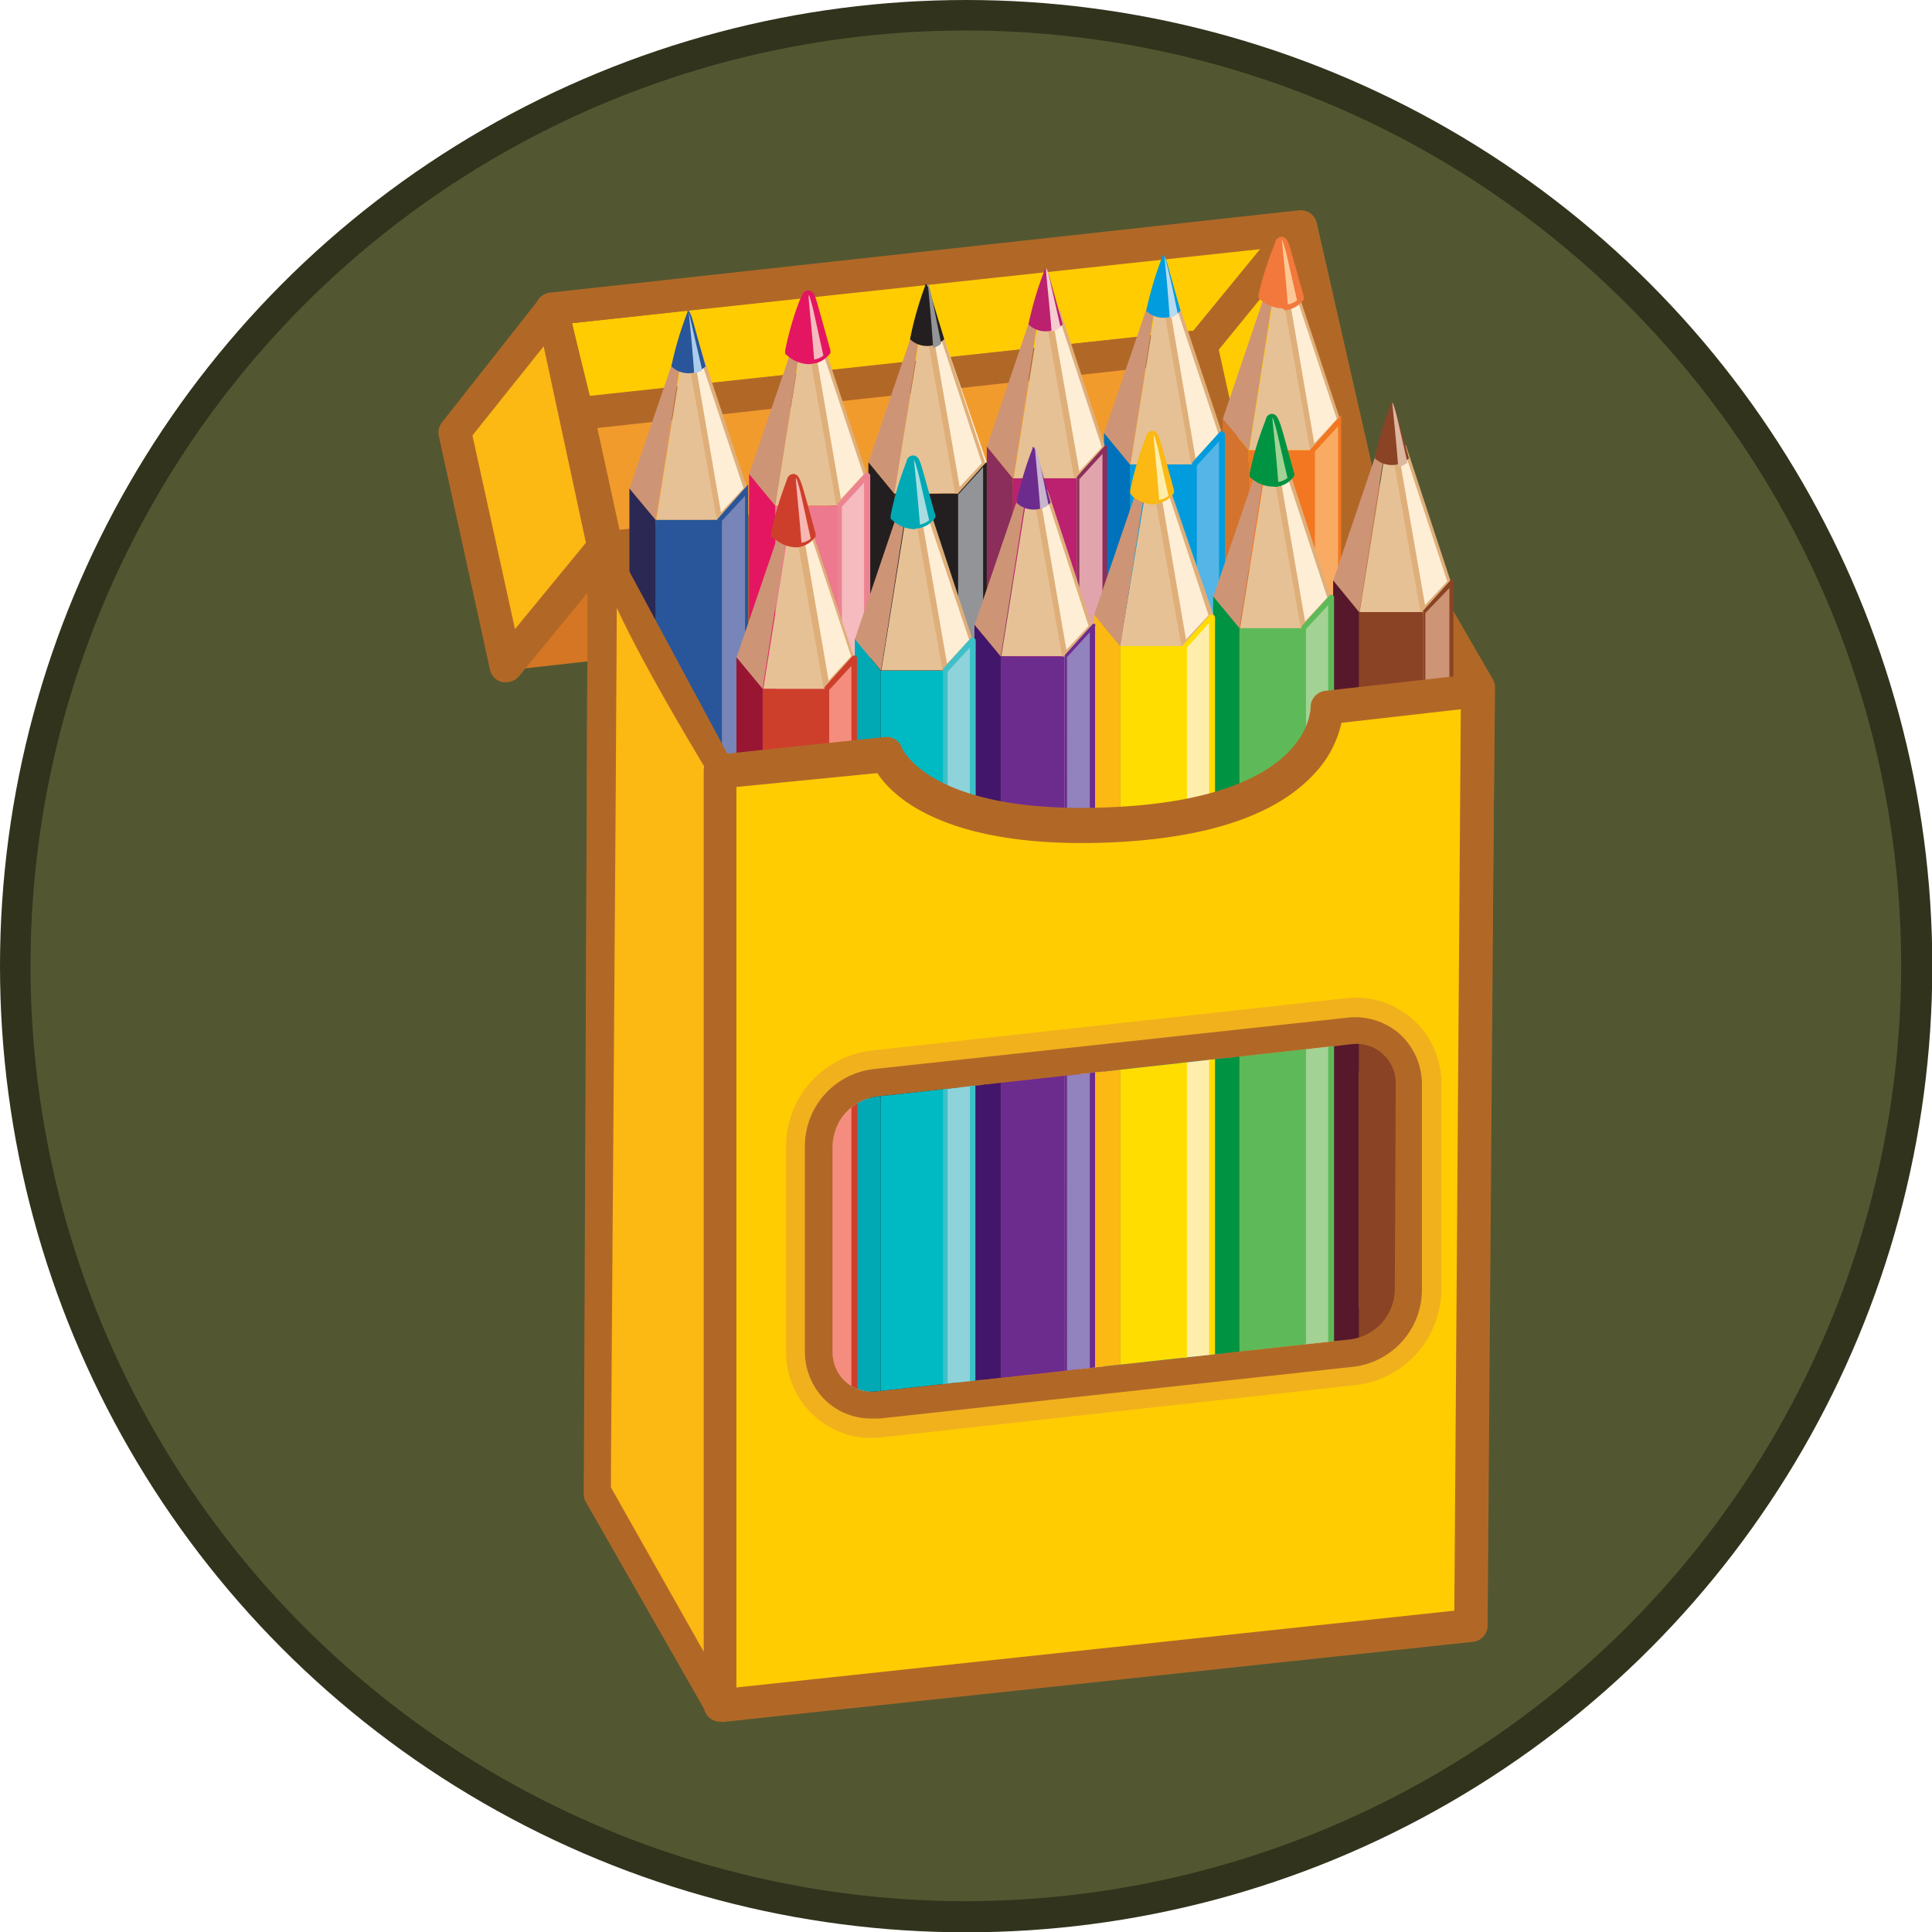 <svg id="Layer_1" data-name="Layer 1" xmlns="http://www.w3.org/2000/svg" xmlns:xlink="http://www.w3.org/1999/xlink" viewBox="0 0 62.65 62.65"><defs><style>.cls-1{fill:none;}.cls-2{fill:#31331c;}.cls-3{fill:#525731;}.cls-4{fill:#d47624;}.cls-10,.cls-12,.cls-13,.cls-15,.cls-16,.cls-18,.cls-22,.cls-23,.cls-26,.cls-28,.cls-32,.cls-33,.cls-37,.cls-38,.cls-4,.cls-42,.cls-43,.cls-47,.cls-48,.cls-5,.cls-52,.cls-54,.cls-57,.cls-60,.cls-61,.cls-65,.cls-67,.cls-7,.cls-71,.cls-73{fill-rule:evenodd;}.cls-11,.cls-5{fill:#ffcc02;}.cls-6{fill:#b16827;}.cls-7,.cls-8{fill:#fcb813;}.cls-9{fill:#efa41f;}.cls-10{fill:#f29b2d;}.cls-12{fill:#e6c195;}.cls-13{fill:#ffeed6;}.cls-14{fill:#dfaf7a;}.cls-15,.cls-51{fill:#ce9476;}.cls-16,.cls-17{fill:#f3783b;}.cls-18{fill:#fcc895;}.cls-19{fill:#f37721;}.cls-20{fill:#d4732e;}.cls-21{fill:#f9ab64;}.cls-22,.cls-24{fill:#231f20;}.cls-23,.cls-25{fill:#929497;}.cls-26,.cls-27{fill:#e41661;}.cls-28,.cls-30{fill:#f5bbbe;}.cls-29{fill:#ec798d;}.cls-31{fill:#ed8291;}.cls-32,.cls-34{fill:#29569a;}.cls-33{fill:#abcdec;}.cls-35{fill:#2b2954;}.cls-36{fill:#7885b8;}.cls-37,.cls-39{fill:#009cdd;}.cls-38{fill:#b7daf3;}.cls-40{fill:#0071bb;}.cls-41{fill:#54b5e6;}.cls-42,.cls-44{fill:#bb216f;}.cls-43{fill:#f6ccd1;}.cls-45{fill:#8b2e5b;}.cls-46{fill:#e1a4ac;}.cls-47,.cls-49{fill:#8a4324;}.cls-48{fill:#ddb7a0;}.cls-50{fill:#57182c;}.cls-52,.cls-53{fill:#009342;}.cls-54,.cls-56{fill:#a2d294;}.cls-55{fill:#5eba59;}.cls-57,.cls-59{fill:#ffeeab;}.cls-58{fill:#fd0;}.cls-60,.cls-62{fill:#6c2c8e;}.cls-61{fill:#cbb4ce;}.cls-63{fill:#42166a;}.cls-64{fill:#9282bd;}.cls-65,.cls-66{fill:#00a9b4;}.cls-67{fill:#a8dce1;}.cls-68{fill:#00bac3;}.cls-69{fill:#8dd3d9;}.cls-70{fill:#3ec0c9;}.cls-71,.cls-72{fill:#ce3f2b;}.cls-73{fill:#f8b7b3;}.cls-74{fill:#991633;}.cls-75{fill:#f48d7d;}.cls-76{fill:#f1b11c;}.cls-77{clip-path:url(#clip-path);}</style><clipPath id="clip-path"><path class="cls-1" d="M45.23,41.82a1.65,1.65,0,0,1-1.42,1.61L28.4,45.12A1.27,1.27,0,0,1,27,43.83l0-6.66a1.65,1.65,0,0,1,1.42-1.61l15.41-1.7a1.27,1.27,0,0,1,1.43,1.29Z"/></clipPath></defs><title>left pencil-icon</title><circle class="cls-2" cx="31.33" cy="31.33" r="31.33"/><path class="cls-3" d="M31.33,61.65A30.33,30.33,0,1,1,61.65,31.33,30.36,30.36,0,0,1,31.33,61.65Z"/><polygon class="cls-4" points="35.63 15.22 36.57 19.49 16.34 21.75 15.4 17.41 35.63 15.22"/><polygon class="cls-5" points="19.67 17.79 43.95 15.14 42.18 7.35 17.9 10.02 19.67 17.79"/><path class="cls-6" d="M19.67,18.32a.53.53,0,0,1-.52-.41l-1.77-7.77a.53.53,0,0,1,.46-.65L42.12,6.82a.53.53,0,0,1,.58.41L44.47,15a.53.53,0,0,1-.46.65L19.73,18.31Zm-1.12-7.84,1.53,6.72L43.3,14.67,41.77,7.93Z"/><polygon class="cls-7" points="17.9 10.02 14.75 14.01 16.41 21.59 19.57 17.74 17.9 10.02"/><path class="cls-6" d="M16.41,22.12h-.12a.53.53,0,0,1-.4-.4l-1.66-7.58a.53.53,0,0,1,.1-.44l3.15-4a.53.53,0,0,1,.94.22l1.67,7.72a.53.53,0,0,1-.11.45l-3.16,3.85A.53.53,0,0,1,16.41,22.12Zm-1.09-8L16.7,20.4,19,17.6l-1.37-6.37Z"/><polygon class="cls-1" points="16.64 20.55 19.11 17.65 17.67 10.97 15.21 14.12 16.64 20.55"/><polygon class="cls-8" points="24.89 29.71 35.57 28.5 36.92 26.86 24.55 28.25 24.89 29.71"/><path class="cls-9" d="M24.42,30.36l-.62-2.63L38.32,26.1l-2.44,3Zm.86-1.59.06.28,9.91-1.12.25-.3Z"/><path class="cls-6" d="M18.72,13.94a.52.52,0,0,1-.51-.4l-.83-3.39a.52.52,0,0,1,.45-.65L42,6.89a.52.52,0,0,1,.46.85l-3.11,3.81a.52.52,0,0,1-.35.19L18.78,13.93Zm-.17-3.46.58,2.37,19.56-2.12,2.17-2.65Z"/><polygon class="cls-10" points="38.95 11.22 39.9 15.49 19.67 17.76 18.72 13.41 38.95 11.22"/><path class="cls-6" d="M19.25,18.34l-1.17-5.39,21.29-2.3L40.55,16Zm.12-4.46.72,3.3L39.25,15l-.71-3.23Z"/><polygon class="cls-11" points="19.55 17.98 19.43 48.47 23.31 55.25 47.63 52.7 47.94 22.25 43.98 15.32 19.55 17.98"/><path class="cls-6" d="M23.31,55.75a.5.5,0,0,1-.43-.25L19,48.71a.5.5,0,0,1-.07-.25L19.06,18a.5.5,0,0,1,.44-.49l24.42-2.65a.5.5,0,0,1,.49.25l4,6.92a.5.5,0,0,1,.07.25l-.31,30.46a.5.5,0,0,1-.45.49L23.36,55.75Zm-3.38-7.42,3.65,6.39,23.55-2.47.3-29.88L43.7,15.85,20.05,18.42Z"/><polygon class="cls-6" points="47.94 22.25 36.82 30.11 23.47 24.99 19.55 17.98 43.98 15.32 47.94 22.25"/><path class="cls-12" d="M41.64,9.21a1.06,1.06,0,0,0-.27,0h0l-.86,5.39,2.09,0-.92-5.39Z"/><path class="cls-13" d="M43.45,13.61,42,9.29a1.48,1.48,0,0,0-.37-.07l.92,5.36Z"/><path class="cls-14" d="M42.51,14.76l-1-5.64h.11A1.55,1.55,0,0,1,42,9.2h0l1.46,4.42Zm-.76-5.45.87,5.07.73-.79-1.4-4.23Z"/><polygon class="cls-15" points="41.1 9.31 39.65 13.59 40.5 14.6 41.34 9.23 41.1 9.31"/><path class="cls-16" d="M42.11,9.62a.8.8,0,0,1-1.11,0,11.12,11.12,0,0,1,.52-1.75c0-.14.1,0,.16.21S42.11,9.62,42.11,9.62Z"/><path class="cls-17" d="M41.6,10a1.11,1.11,0,0,1-.71-.27l-.08-.07,0-.1A10,10,0,0,1,41.3,8l.05-.14a.22.22,0,0,1,.2-.18c.16,0,.22.15.28.34s.43,1.54.45,1.6l0,.09-.06.07a.81.81,0,0,1-.57.28Zm-.4-.48a.75.75,0,0,0,.44.12.49.49,0,0,0,.26-.09c-.09-.35-.26-1-.35-1.27A9.34,9.34,0,0,0,41.2,9.54Z"/><path class="cls-18" d="M42.06,9.74a.65.65,0,0,1-.3.13c-.07-.93-.18-1.92-.19-2.06s.12.31.16.48Z"/><rect class="cls-19" x="40.49" y="14.6" width="2.08" height="30.72"/><polygon class="cls-20" points="40.49 45.33 39.65 44.18 39.65 13.58 40.49 14.6 40.49 45.33"/><polygon class="cls-21" points="43.46 44.18 42.57 45.3 42.56 14.6 43.46 13.63 43.46 44.18"/><path class="cls-19" d="M42.49,45.51V14.58l1-1.13V44.21Zm.15-30.87V45.09l.75-.93V13.82Z"/><path class="cls-12" d="M30.15,10.62a1.07,1.07,0,0,0-.27,0h0L29,16l2.09,0-.92-5.39Z"/><path class="cls-13" d="M32,15,30.52,10.7a1.48,1.48,0,0,0-.37-.07L31.08,16Z"/><path class="cls-14" d="M31,16.17l-1-5.64h.11a1.57,1.57,0,0,1,.39.08h0l1.46,4.44Zm-.76-5.45.88,5.07.72-.77-1.4-4.26Z"/><polygon class="cls-15" points="29.61 10.72 28.16 15 29 16.01 29.85 10.64 29.61 10.72"/><path class="cls-22" d="M30.62,11a.81.81,0,0,1-1.11,0A11.14,11.14,0,0,1,30,9.27c0-.14.1,0,.16.21S30.62,11,30.62,11Z"/><path class="cls-23" d="M30.52,11.14a.55.55,0,0,1-.26.14c-.06-.93-.16-1.92-.17-2.06s.11.31.14.48Z"/><rect class="cls-24" x="29" y="16.01" width="2.08" height="30.72"/><polygon class="cls-24" points="29 46.74 28.16 45.59 28.16 14.99 29 16.01 29 46.74"/><polygon class="cls-25" points="31.97 45.59 31.07 46.71 31.07 16.01 31.97 15.04 31.97 45.59"/><path class="cls-24" d="M31.07,46.76h0a0,0,0,0,1,0,0V16a0,0,0,0,1,0,0l.9-1A0,0,0,0,1,32,15V45.59a0,0,0,0,1,0,0l-.9,1.12Zm0-30.72V46.58l.81-1V15.15Z"/><path class="cls-12" d="M26.29,11A1.07,1.07,0,0,0,26,11h0l-.86,5.39,2.09,0L26.29,11Z"/><path class="cls-13" d="M28.09,15.41l-1.44-4.33a1.48,1.48,0,0,0-.37-.07l.92,5.36Z"/><path class="cls-14" d="M27.15,16.56l-1-5.65h.11a1.55,1.55,0,0,1,.39.08h0l1.47,4.42ZM26.4,11.1l.87,5.08.73-.79-1.41-4.24Z"/><polygon class="cls-15" points="25.75 11.1 24.29 15.38 25.14 16.4 25.98 11.03 25.75 11.1"/><path class="cls-26" d="M26.76,11.41a.8.8,0,0,1-1.11,0,11.15,11.15,0,0,1,.52-1.75c0-.14.1,0,.16.21S26.76,11.41,26.76,11.41Z"/><path class="cls-27" d="M26.25,11.81a1.11,1.11,0,0,1-.71-.27l-.08-.07,0-.1a10.08,10.08,0,0,1,.47-1.63L26,9.6a.22.22,0,0,1,.2-.18c.18,0,.22.15.28.34s.43,1.54.45,1.6l0,.09-.06.07a.81.81,0,0,1-.57.28Zm-.4-.48a.74.74,0,0,0,.44.12.49.49,0,0,0,.26-.09c-.09-.35-.26-1-.35-1.27A9.37,9.37,0,0,0,25.85,11.33Z"/><path class="cls-28" d="M26.7,11.53a.65.65,0,0,1-.3.13c-.07-.93-.18-1.92-.18-2.06s.12.31.16.48Z"/><rect class="cls-29" x="25.14" y="16.4" width="2.08" height="30.72"/><polygon class="cls-27" points="25.14 47.12 24.29 45.97 24.29 15.37 25.14 16.4 25.14 47.12"/><polygon class="cls-30" points="28.11 45.97 27.22 47.1 27.21 16.4 28.11 15.42 28.11 45.97"/><path class="cls-31" d="M27.22,47.19h0a.09.09,0,0,1-.06-.08V16.4a.09.09,0,0,1,0-.06l.9-1a.09.09,0,0,1,.1,0,.09.09,0,0,1,.06.08V46a.09.09,0,0,1,0,.05l-.89,1.13A.09.09,0,0,1,27.22,47.19Zm.08-30.76V46.85l.72-.91V15.65Z"/><path class="cls-12" d="M22.41,11.47a1.07,1.07,0,0,0-.27,0h0l-.86,5.39,2.09,0-.92-5.39Z"/><path class="cls-13" d="M24.22,15.88l-1.44-4.33a1.48,1.48,0,0,0-.37-.07l.92,5.36Z"/><path class="cls-14" d="M23.27,17l-1-5.64h.11a1.58,1.58,0,0,1,.39.08h0l1.47,4.42Zm-.76-5.45.87,5.07.73-.79-1.41-4.24Z"/><polygon class="cls-15" points="21.87 11.57 20.41 15.85 21.26 16.86 22.11 11.49 21.87 11.57"/><path class="cls-32" d="M22.88,11.88a.8.8,0,0,1-1.11,0,11.15,11.15,0,0,1,.52-1.75c0-.14.1,0,.16.21S22.88,11.88,22.88,11.88Z"/><path class="cls-33" d="M22.77,12a.54.54,0,0,1-.26.1c-.07-1-.18-2-.18-2Z"/><rect class="cls-34" x="21.26" y="16.86" width="2.08" height="30.72"/><polygon class="cls-35" points="21.26 47.59 20.41 46.44 20.41 15.84 21.26 16.86 21.26 47.59"/><polygon class="cls-36" points="24.23 46.44 23.33 47.57 23.33 16.86 24.23 15.89 24.23 46.44"/><path class="cls-34" d="M23.26,47.78V16.84l1-1.13V46.47Zm.15-30.89V47.36l.75-.94V16.08Z"/><path class="cls-12" d="M37.79,9.67a1.07,1.07,0,0,0-.27,0h0l-.86,5.39,2.09,0L37.8,9.67Z"/><path class="cls-13" d="M39.62,14.09,38.17,9.75a1.48,1.48,0,0,0-.37-.07l.92,5.39Z"/><path class="cls-14" d="M38.66,15.25l-1-5.68h.11a1.57,1.57,0,0,1,.39.08h0l1.48,4.43ZM37.9,9.77l.87,5.1.74-.81L38.1,9.82Z"/><polygon class="cls-15" points="37.26 9.77 35.8 14.05 36.65 15.06 37.49 9.69 37.26 9.77"/><path class="cls-37" d="M38.28,10.08a.8.8,0,0,1-1.11,0,11.16,11.16,0,0,1,.52-1.75c0-.14.1,0,.16.21S38.28,10.08,38.28,10.08Z"/><path class="cls-38" d="M38.19,10.17a.54.54,0,0,1-.26.13c-.06-.91-.17-2-.17-2S37.91,8.76,38.19,10.17Z"/><rect class="cls-39" x="36.64" y="15.06" width="2.07" height="30.72"/><polygon class="cls-40" points="36.64 45.79 35.8 44.64 35.8 14.04 36.64 15.06 36.64 45.79"/><polygon class="cls-41" points="39.62 44.64 38.72 45.78 38.72 15.06 39.62 14.09 39.62 44.64"/><path class="cls-39" d="M38.72,45.87h0a.09.09,0,0,1-.06-.08V15.06a.09.09,0,0,1,0-.06l.9-1a.09.09,0,0,1,.1,0,.09.09,0,0,1,.06.08V44.64a.09.09,0,0,1,0,.05l-.9,1.14A.09.09,0,0,1,38.72,45.87Zm.09-30.77V45.53l.72-.92V14.31Z"/><path class="cls-12" d="M34,10.12a1.06,1.06,0,0,0-.27,0h0l-.86,5.39,2.09,0L34,10.12Z"/><path class="cls-13" d="M35.79,14.53l-1.43-4.34a1.48,1.48,0,0,0-.37-.07l.92,5.37Z"/><path class="cls-14" d="M34.86,15.67l-1-5.65H34a1.57,1.57,0,0,1,.39.08h0v0l1.44,4.38Zm-.75-5.46L35,15.29l.73-.79-1.4-4.24Z"/><polygon class="cls-15" points="33.45 10.21 32 14.49 32.85 15.51 33.69 10.14 33.45 10.21"/><path class="cls-42" d="M34.46,10.52a.8.8,0,0,1-1.11,0,11.13,11.13,0,0,1,.52-1.75c0-.14.1,0,.16.21S34.46,10.52,34.46,10.52Z"/><path class="cls-43" d="M34.39,10.61a.64.64,0,0,1-.29.13c-.07-.88-.18-1.83-.18-2s.12.3.15.45Z"/><rect class="cls-44" x="32.84" y="15.51" width="2.08" height="30.72"/><polygon class="cls-45" points="32.84 46.23 32 45.08 32 14.48 32.84 15.51 32.84 46.23"/><polygon class="cls-46" points="35.81 45.08 34.92 46.21 34.92 15.51 35.81 14.54 35.81 45.08"/><path class="cls-45" d="M34.92,46.29h0a.07.07,0,0,1,0-.07V15.51a.07.07,0,0,1,0-.05l.9-1a.07.07,0,0,1,.08,0,.07.07,0,0,1,0,.07V45.08a.07.07,0,0,1,0,0L35,46.26A.07.07,0,0,1,34.92,46.29ZM35,15.54V46l.75-.94V14.72Z"/><path class="cls-12" d="M45.22,14.46a1.06,1.06,0,0,0-.27,0h0l-.86,5.39,2.09,0-.92-5.39Z"/><path class="cls-13" d="M47,18.88l-1.43-4.35a1.48,1.48,0,0,0-.37-.07l.93,5.36Z"/><path class="cls-14" d="M46.09,20l-1-5.64h.11a1.55,1.55,0,0,1,.39.08h0l1.46,4.44Zm-.76-5.45.88,5.07.72-.77-1.4-4.26Z"/><polygon class="cls-15" points="44.68 14.55 43.23 18.84 44.08 19.85 44.92 14.48 44.68 14.55"/><path class="cls-47" d="M45.69,14.86a.81.81,0,0,1-1.11,0,11.14,11.14,0,0,1,.52-1.75c0-.14.1,0,.16.21S45.69,14.86,45.69,14.86Z"/><path class="cls-48" d="M45.64,15a.64.64,0,0,1-.3.14c-.07-.93-.18-1.92-.19-2.06s.12.31.16.48Z"/><rect class="cls-49" x="44.07" y="19.85" width="2.08" height="30.72"/><polygon class="cls-50" points="44.07 50.58 43.23 49.43 43.23 18.82 44.07 19.85 44.07 50.58"/><polygon class="cls-51" points="47.04 49.43 46.15 50.55 46.15 19.85 47.04 18.88 47.04 49.43"/><path class="cls-49" d="M46.15,50.62h0a.07.07,0,0,1,0-.07V19.85a.07.07,0,0,1,0-.05l.9-1a.07.07,0,0,1,.08,0,.07.07,0,0,1,0,.07V49.43a.08.08,0,0,1,0,0l-.9,1.12A.07.07,0,0,1,46.15,50.62Zm.07-30.74V50.34L47,49.4V19.07Z"/><path class="cls-12" d="M41.34,15a1.07,1.07,0,0,0-.27,0h0l-.86,5.39,2.09,0L41.34,15Z"/><path class="cls-13" d="M43.14,19.4l-1.43-4.34a1.48,1.48,0,0,0-.37-.07l.92,5.35Z"/><path class="cls-14" d="M42.21,20.52l-1-5.64h.11a1.55,1.55,0,0,1,.39.08h0v0l1.44,4.39Zm-.76-5.44.87,5.07.72-.77-1.4-4.25Z"/><polygon class="cls-15" points="40.8 15.07 39.34 19.36 40.19 20.37 41.04 15 40.8 15.07"/><path class="cls-52" d="M41.81,15.39a.8.8,0,0,1-1.11,0,11.16,11.16,0,0,1,.52-1.75c0-.14.1,0,.16.21S41.81,15.39,41.81,15.39Z"/><path class="cls-53" d="M41.3,15.78a1.1,1.1,0,0,1-.71-.26l-.07-.06,0-.1A10.05,10.05,0,0,1,41,13.73l.05-.14a.21.21,0,0,1,.19-.17c.15,0,.21.15.28.34s.43,1.54.45,1.59l0,.09-.06.07a.81.81,0,0,1-.57.28Zm-.41-.46a.75.75,0,0,0,.45.12.5.5,0,0,0,.27-.1c-.1-.35-.27-1-.36-1.3A9.43,9.43,0,0,0,40.89,15.31Z"/><path class="cls-54" d="M41.75,15.5a.64.64,0,0,1-.3.13c-.07-.93-.18-1.92-.19-2.06s.12.31.16.48Z"/><rect class="cls-55" x="40.19" y="20.37" width="2.08" height="30.72"/><polygon class="cls-53" points="40.19 51.09 39.34 49.95 39.34 19.34 40.19 20.37 40.19 51.09"/><polygon class="cls-56" points="43.16 49.95 42.27 51.08 42.26 20.37 43.16 19.4 43.16 49.95"/><path class="cls-55" d="M42.27,51.16h0a.09.09,0,0,1-.06-.08V20.37a.09.09,0,0,1,0-.06l.9-1a.09.09,0,0,1,.15.06V49.95a.09.09,0,0,1,0,.05l-.89,1.13A.09.09,0,0,1,42.27,51.16Zm.08-30.76V50.82l.72-.91V19.62Z"/><path class="cls-12" d="M37.48,15.56a1.07,1.07,0,0,0-.27,0h0L36.31,21l2.09,0-.92-5.39Z"/><path class="cls-13" d="M39.27,20l-1.43-4.34a1.48,1.48,0,0,0-.37-.07l.92,5.37Z"/><path class="cls-14" d="M38.34,21.12l-1-5.65h.11a1.55,1.55,0,0,1,.39.08h0v0L39.37,20Zm-.75-5.46.87,5.08.73-.79-1.4-4.24Z"/><polygon class="cls-15" points="36.94 15.66 35.48 19.94 36.33 20.95 37.17 15.58 36.94 15.66"/><path class="cls-7" d="M37.95,16a.8.8,0,0,1-1.11,0,11.14,11.14,0,0,1,.52-1.75c0-.14.1,0,.16.21S37.95,16,37.95,16Z"/><path class="cls-8" d="M37.44,16.36a1.1,1.1,0,0,1-.71-.26L36.65,16l0-.1a10,10,0,0,1,.47-1.62l.05-.14a.21.21,0,0,1,.19-.17h0c.15,0,.21.15.27.34s.43,1.54.44,1.59l0,.09-.06.07a.81.81,0,0,1-.57.28ZM37,15.89a.77.77,0,0,0,.45.12.5.5,0,0,0,.27-.1c-.1-.35-.27-1-.36-1.3A9.42,9.42,0,0,0,37,15.89Z"/><path class="cls-57" d="M37.89,16.08a.64.64,0,0,1-.3.13c-.07-.93-.18-1.92-.18-2.06s.12.31.16.48Z"/><rect class="cls-58" x="36.32" y="20.95" width="2.08" height="30.72"/><polygon class="cls-8" points="36.33 51.68 35.48 50.53 35.48 19.93 36.33 20.95 36.33 51.68"/><polygon class="cls-59" points="39.3 50.53 38.4 51.66 38.4 20.95 39.3 19.98 39.3 50.53"/><path class="cls-58" d="M38.4,51.75h0a.09.09,0,0,1-.06-.08V21a.09.09,0,0,1,0-.06l.9-1a.09.09,0,0,1,.1,0,.09.09,0,0,1,.06.08V50.53a.09.09,0,0,1,0,.05l-.9,1.13A.09.09,0,0,1,38.4,51.75ZM38.49,21V51.41l.72-.91V20.2Z"/><path class="cls-12" d="M33.6,15.89a1.07,1.07,0,0,0-.27,0h0l-.86,5.39,2.09,0-.92-5.39Z"/><path class="cls-13" d="M35.4,20.31,34,16a1.48,1.48,0,0,0-.37-.07l.92,5.35Z"/><path class="cls-14" d="M34.47,21.44l-1-5.63h.11a1.55,1.55,0,0,1,.39.08h0v0l1.44,4.39ZM33.71,16l.87,5.07.72-.77L33.9,16Z"/><polygon class="cls-15" points="33.06 15.99 31.6 20.27 32.45 21.29 33.29 15.92 33.06 15.99"/><path class="cls-60" d="M34.07,16.3a.8.8,0,0,1-1.11,0,11.15,11.15,0,0,1,.52-1.75c0-.14.1,0,.16.21S34.07,16.3,34.07,16.3Z"/><path class="cls-61" d="M34,16.37a.58.58,0,0,1-.27.12c-.06-.88-.17-1.83-.17-2s.11.3.15.45Z"/><rect class="cls-62" x="32.45" y="21.29" width="2.08" height="30.72"/><polygon class="cls-63" points="32.45 52.01 31.6 50.86 31.6 20.26 32.45 21.29 32.45 52.01"/><polygon class="cls-64" points="35.42 50.86 34.53 51.99 34.52 21.29 35.42 20.31 35.42 50.86"/><path class="cls-62" d="M34.53,52.06h0a.07.07,0,0,1,0-.07V21.29a.07.07,0,0,1,0-.05l.9-1a.07.07,0,0,1,.08,0,.07.07,0,0,1,0,.07V50.86a.07.07,0,0,1,0,0L34.59,52A.07.07,0,0,1,34.53,52.06Zm.07-30.75V51.78l.74-.94V20.5Z"/><path class="cls-12" d="M29.71,16.35a1.06,1.06,0,0,0-.27,0h0l-.86,5.39,2.09,0-.92-5.39Z"/><path class="cls-13" d="M31.52,20.78l-1.43-4.35a1.48,1.48,0,0,0-.37-.07l.93,5.36Z"/><path class="cls-14" d="M30.59,21.9l-1-5.64h.11a1.57,1.57,0,0,1,.39.08h0l1.46,4.44Zm-.76-5.45.88,5.07.72-.77L30,16.5Z"/><polygon class="cls-15" points="29.17 16.45 27.72 20.73 28.57 21.75 29.41 16.38 29.17 16.45"/><path class="cls-65" d="M30.18,16.76a.81.81,0,0,1-1.11,0A11.14,11.14,0,0,1,29.6,15c0-.14.1,0,.16.21S30.18,16.76,30.18,16.76Z"/><path class="cls-66" d="M29.67,17.16a1.11,1.11,0,0,1-.71-.27l-.08-.07,0-.1a10.06,10.06,0,0,1,.47-1.63l.05-.14a.22.22,0,0,1,.2-.18c.17,0,.22.15.28.34s.43,1.54.45,1.59l0,.09-.06.07a.81.81,0,0,1-.57.28Zm-.4-.48a.75.75,0,0,0,.45.12A.49.49,0,0,0,30,16.7c-.09-.35-.26-1-.35-1.27A9.37,9.37,0,0,0,29.28,16.68Z"/><path class="cls-67" d="M30.13,16.87a.64.64,0,0,1-.3.14c-.07-.93-.18-1.92-.19-2.06s.12.31.16.48Z"/><rect class="cls-68" x="28.56" y="21.75" width="2.08" height="30.72"/><polygon class="cls-66" points="28.56 52.47 27.72 51.32 27.72 20.72 28.56 21.75 28.56 52.47"/><polygon class="cls-69" points="31.54 51.32 30.64 52.45 30.64 21.75 31.54 20.77 31.54 51.32"/><path class="cls-70" d="M30.64,52.53h0a.09.09,0,0,1-.06-.08V21.75a.09.09,0,0,1,0-.06l.9-1a.09.09,0,0,1,.1,0,.09.09,0,0,1,.06.08V51.32a.09.09,0,0,1,0,.05l-.9,1.12A.09.09,0,0,1,30.64,52.53Zm.09-30.75V52.2l.72-.9V21Z"/><path class="cls-12" d="M25.88,16.95a1.06,1.06,0,0,0-.27,0h0l-.86,5.39,2.09,0-.92-5.39Z"/><path class="cls-13" d="M27.69,21.35,26.25,17a1.48,1.48,0,0,0-.37-.07l.92,5.36Z"/><path class="cls-14" d="M26.74,22.5l-1-5.64h.11a1.55,1.55,0,0,1,.39.08h0l1.47,4.42ZM26,17l.87,5.07.73-.79-1.41-4.24Z"/><polygon class="cls-15" points="25.34 17.04 23.88 21.33 24.73 22.34 25.57 16.97 25.34 17.04"/><path class="cls-71" d="M26.35,17.35a.8.8,0,0,1-1.11,0,11.16,11.16,0,0,1,.52-1.75c0-.14.1,0,.16.21S26.35,17.35,26.35,17.35Z"/><path class="cls-72" d="M25.84,17.75a1.1,1.1,0,0,1-.71-.27L25,17.42l0-.1a10.07,10.07,0,0,1,.47-1.63l.05-.14a.22.22,0,0,1,.2-.18h0c.16,0,.21.15.28.34s.43,1.54.45,1.6l0,.09-.06.07a.81.81,0,0,1-.57.28Zm-.4-.48a.75.75,0,0,0,.44.12.49.49,0,0,0,.26-.09c-.09-.35-.26-1-.35-1.27A9.36,9.36,0,0,0,25.44,17.28Z"/><path class="cls-73" d="M26.29,17.47a.65.65,0,0,1-.3.13c-.08-1-.18-1.9-.18-2.06s.12.31.16.48Z"/><rect class="cls-72" x="24.73" y="22.34" width="2.08" height="30.72"/><polygon class="cls-74" points="24.73 53.06 23.88 51.91 23.88 21.31 24.73 22.34 24.73 53.06"/><polygon class="cls-75" points="27.7 51.91 26.8 53.04 26.8 22.34 27.7 21.37 27.7 51.91"/><path class="cls-72" d="M26.8,53.13h0a.09.09,0,0,1-.06-.08V22.34a.09.09,0,0,1,0-.06l.9-1a.09.09,0,0,1,.15.06V51.92a.09.09,0,0,1,0,.05l-.9,1.13A.09.09,0,0,1,26.8,53.13Zm.09-30.76V52.79l.72-.91V21.59Z"/><polygon class="cls-8" points="23.35 25.04 19.55 17.98 19.44 48.33 23.35 55.3 23.35 25.04"/><path class="cls-6" d="M23.35,55.8a.5.5,0,0,1-.43-.25l-3.91-7a.5.5,0,0,1-.06-.25L19.06,18a.5.5,0,0,1,.94-.23l3.8,7.07a.5.5,0,0,1,.06.24V55.3a.5.5,0,0,1-.37.48Zm-3.41-7.6,2.92,5.19V25.17L20,19.94Z"/><path class="cls-8" d="M19.81,48.23,23,53.88V25.13c-.06-.12-2-3.26-3-5.42C20,22.7,19.8,48.05,19.81,48.23Z"/><path class="cls-11" d="M47.68,52.7,23.35,55.3V25l5.4-.57s.86,2.54,7.2,2.28C43.2,26.46,43,22.92,43,22.92l4.88-.55Z"/><path class="cls-6" d="M23.35,55.83a.53.53,0,0,1-.53-.53V25a.53.53,0,0,1,.47-.53l5.4-.57a.52.52,0,0,1,.56.36s.91,2.16,6.68,1.92c6.56-.26,6.58-3.16,6.57-3.29A.54.54,0,0,1,43,22.4l4.88-.55a.53.53,0,0,1,.59.53l-.23,30.34a.53.53,0,0,1-.47.52l-24.33,2.6Zm.53-30.31v29.2l23.28-2.49L47.37,23l-3.87.44a3.49,3.49,0,0,1-.88,1.65c-1.24,1.35-3.48,2.1-6.66,2.23-5.23.21-7-1.46-7.51-2.25Z"/><path class="cls-1" d="M43.36,23.22c-.09.76-.72,3.65-7.37,3.91-2.82.11-5.73-.29-6.63-1.1a3.07,3.07,0,0,1-.9-1.14l-4.74.5v29.5l23.59-2.52c0-.63.21-28.78.22-29.58Z"/><path class="cls-76" d="M28.26,46.63a2.73,2.73,0,0,1-1.85-.71,2.78,2.78,0,0,1-.92-2.09l0-6.66a3.13,3.13,0,0,1,2.75-3.1l15.41-1.7a2.77,2.77,0,0,1,3.09,2.78l0,6.66A3.14,3.14,0,0,1,44,44.91l-15.41,1.7Zm15.63-11.9-15.41,1.7a.78.78,0,0,0-.64.74l0,6.66a.43.43,0,0,0,.14.33.4.4,0,0,0,.33.09l15.41-1.7a.78.78,0,0,0,.64-.74l0-6.66a.43.43,0,0,0-.14-.34.4.4,0,0,0-.33-.1Z"/><path class="cls-6" d="M28.27,46a2.17,2.17,0,0,1-1.45-.54,2.21,2.21,0,0,1-.72-1.64l0-6.66a2.52,2.52,0,0,1,2.21-2.49L43.7,33a2.19,2.19,0,0,1,1.69.53,2.21,2.21,0,0,1,.72,1.64l0,6.66a2.52,2.52,0,0,1-2.21,2.49L28.52,46ZM44,34.74h-.06l-15.41,1.7a.76.76,0,0,0-.63.72l0,6.66a.42.42,0,0,0,.13.32.4.4,0,0,0,.32.09l15.41-1.7a.76.76,0,0,0,.63-.72l0-6.66a.42.42,0,0,0-.13-.32A.38.38,0,0,0,44,34.74Z"/><g class="cls-77"><rect class="cls-19" x="40.49" y="15.91" width="2.08" height="30.72"/><polygon class="cls-20" points="40.49 46.63 39.65 45.48 39.65 14.88 40.49 15.91 40.49 46.63"/><polygon class="cls-21" points="43.46 45.48 42.57 46.6 42.56 15.91 43.46 14.94 43.46 45.48"/><path class="cls-19" d="M42.49,46.81V15.88l1-1.13V45.51Zm.15-30.87V46.39l.75-.93V15.13Z"/><rect class="cls-24" x="29" y="17.32" width="2.08" height="30.72"/><polygon class="cls-24" points="29 48.04 28.16 46.89 28.16 16.29 29 17.32 29 48.04"/><polygon class="cls-25" points="31.97 46.89 31.07 48.02 31.07 17.32 31.97 16.34 31.97 46.89"/><path class="cls-24" d="M31.07,48.06h0a0,0,0,0,1,0,0V17.32a0,0,0,0,1,0,0l.9-1a0,0,0,0,1,.08,0V46.89a0,0,0,0,1,0,0L31.11,48Zm0-30.72V47.89l.81-1V16.46Z"/><rect class="cls-29" x="25.14" y="17.7" width="2.08" height="30.72"/><polygon class="cls-27" points="25.14 48.42 24.29 47.28 24.29 16.67 25.14 17.7 25.14 48.42"/><polygon class="cls-30" points="28.11 47.28 27.22 48.4 27.21 17.7 28.11 16.73 28.11 47.28"/><path class="cls-31" d="M27.22,48.49h0a.09.09,0,0,1-.06-.08V17.7a.09.09,0,0,1,0-.06l.9-1a.09.09,0,0,1,.1,0,.09.09,0,0,1,.06.08V47.28a.09.09,0,0,1,0,.05l-.89,1.13A.09.09,0,0,1,27.22,48.49Zm.08-30.76V48.15l.72-.91V17Z"/><rect class="cls-34" x="21.26" y="18.17" width="2.08" height="30.72"/><polygon class="cls-35" points="21.26 48.89 20.41 47.75 20.41 17.14 21.26 18.17 21.26 48.89"/><polygon class="cls-36" points="24.23 47.75 23.33 48.87 23.33 18.17 24.23 17.2 24.23 47.75"/><path class="cls-34" d="M23.26,49.08V18.14l1-1.13V47.77Zm.15-30.89V48.66l.75-.94V17.39Z"/><rect class="cls-39" x="36.64" y="16.37" width="2.07" height="30.72"/><polygon class="cls-40" points="36.64 47.09 35.8 45.94 35.8 15.34 36.64 16.37 36.64 47.09"/><polygon class="cls-41" points="39.62 45.94 38.72 47.09 38.72 16.37 39.62 15.39 39.62 45.94"/><path class="cls-39" d="M38.72,47.17h0a.09.09,0,0,1-.06-.08V16.37a.09.09,0,0,1,0-.06l.9-1a.09.09,0,0,1,.1,0,.09.09,0,0,1,.06.08V45.94a.09.09,0,0,1,0,.05l-.9,1.14A.09.09,0,0,1,38.72,47.17Zm.09-30.77V46.83l.72-.92V15.62Z"/><rect class="cls-44" x="32.84" y="16.81" width="2.08" height="30.72"/><polygon class="cls-45" points="32.84 47.54 32 46.39 32 15.79 32.84 16.81 32.84 47.54"/><polygon class="cls-46" points="35.81 46.39 34.92 47.52 34.92 16.81 35.81 15.84 35.81 46.39"/><path class="cls-45" d="M34.92,47.59h0a.07.07,0,0,1,0-.07V16.81a.07.07,0,0,1,0-.05l.9-1a.07.07,0,0,1,.08,0,.07.07,0,0,1,0,.07V46.39a.07.07,0,0,1,0,0L35,47.56A.07.07,0,0,1,34.92,47.59ZM35,16.84V47.3l.75-.94V16Z"/><rect class="cls-49" x="44.07" y="21.16" width="2.08" height="30.73"/><polygon class="cls-50" points="44.07 51.88 43.23 50.73 43.23 20.13 44.07 21.16 44.07 51.88"/><polygon class="cls-51" points="47.04 50.73 46.15 51.85 46.15 21.16 47.04 20.18 47.04 50.73"/><path class="cls-49" d="M46.15,51.93h0a.07.07,0,0,1,0-.07V21.16a.07.07,0,0,1,0-.05l.9-1a.07.07,0,0,1,.08,0,.07.07,0,0,1,0,.07V50.73a.08.08,0,0,1,0,0l-.9,1.12A.07.07,0,0,1,46.15,51.93Zm.07-30.74V51.64l.75-.94V20.37Z"/><rect class="cls-55" x="40.19" y="21.68" width="2.08" height="30.72"/><polygon class="cls-53" points="40.19 52.4 39.34 51.25 39.34 20.65 40.19 21.68 40.19 52.4"/><polygon class="cls-56" points="43.16 51.25 42.27 52.38 42.26 21.68 43.16 20.7 43.16 51.25"/><path class="cls-55" d="M42.27,52.47h0a.09.09,0,0,1-.06-.08V21.68a.09.09,0,0,1,0-.06l.9-1a.09.09,0,0,1,.15.06V51.25a.09.09,0,0,1,0,.05l-.89,1.13A.09.09,0,0,1,42.27,52.47Zm.08-30.76V52.13l.72-.91V20.93Z"/><rect class="cls-58" x="36.32" y="22.26" width="2.08" height="30.72"/><polygon class="cls-8" points="36.33 52.98 35.48 51.84 35.48 21.23 36.33 22.26 36.33 52.98"/><polygon class="cls-59" points="39.3 51.84 38.4 52.96 38.4 22.26 39.3 21.29 39.3 51.84"/><path class="cls-58" d="M38.4,53.05h0a.09.09,0,0,1-.06-.08V22.26a.09.09,0,0,1,0-.06l.9-1a.09.09,0,0,1,.1,0,.09.09,0,0,1,.06.08V51.84a.09.09,0,0,1,0,.05L38.47,53A.09.09,0,0,1,38.4,53.05Zm.09-30.76V52.71l.72-.91V21.51Z"/><rect class="cls-62" x="32.45" y="22.59" width="2.08" height="30.72"/><polygon class="cls-63" points="32.45 53.32 31.6 52.17 31.6 21.56 32.45 22.59 32.45 53.32"/><polygon class="cls-64" points="35.42 52.17 34.53 53.3 34.52 22.59 35.42 21.62 35.42 52.17"/><path class="cls-62" d="M34.53,53.37h0a.07.07,0,0,1,0-.07V22.59a.07.07,0,0,1,0-.05l.9-1a.07.07,0,0,1,.08,0,.07.07,0,0,1,0,.07V52.17a.07.07,0,0,1,0,0l-.89,1.13A.07.07,0,0,1,34.53,53.37Zm.07-30.75V53.08l.74-.94V21.81Z"/><rect class="cls-68" x="28.56" y="23.05" width="2.08" height="30.72"/><polygon class="cls-66" points="28.56 53.78 27.72 52.63 27.72 22.02 28.56 23.05 28.56 53.78"/><polygon class="cls-69" points="31.54 52.63 30.64 53.75 30.64 23.05 31.54 22.08 31.54 52.63"/><path class="cls-70" d="M30.64,53.84h0a.09.09,0,0,1-.06-.08V23.05a.09.09,0,0,1,0-.06l.9-1a.09.09,0,0,1,.15.06V52.63a.09.09,0,0,1,0,.05l-.9,1.12A.09.09,0,0,1,30.64,53.84Zm.09-30.75V53.5l.72-.9V22.3Z"/><rect class="cls-72" x="24.73" y="23.64" width="2.08" height="30.72"/><polygon class="cls-74" points="24.73 54.37 23.88 53.22 23.88 22.62 24.73 23.64 24.73 54.37"/><polygon class="cls-75" points="27.7 53.22 26.8 54.35 26.8 23.64 27.7 22.67 27.7 53.22"/><path class="cls-72" d="M26.8,54.43h0a.09.09,0,0,1-.06-.08V23.64a.09.09,0,0,1,0-.06l.9-1a.09.09,0,0,1,.1,0,.09.09,0,0,1,.06.08V53.22a.09.09,0,0,1,0,.05l-.9,1.13A.09.09,0,0,1,26.8,54.43Zm.09-30.76V54.1l.72-.91V22.89Z"/></g></svg>